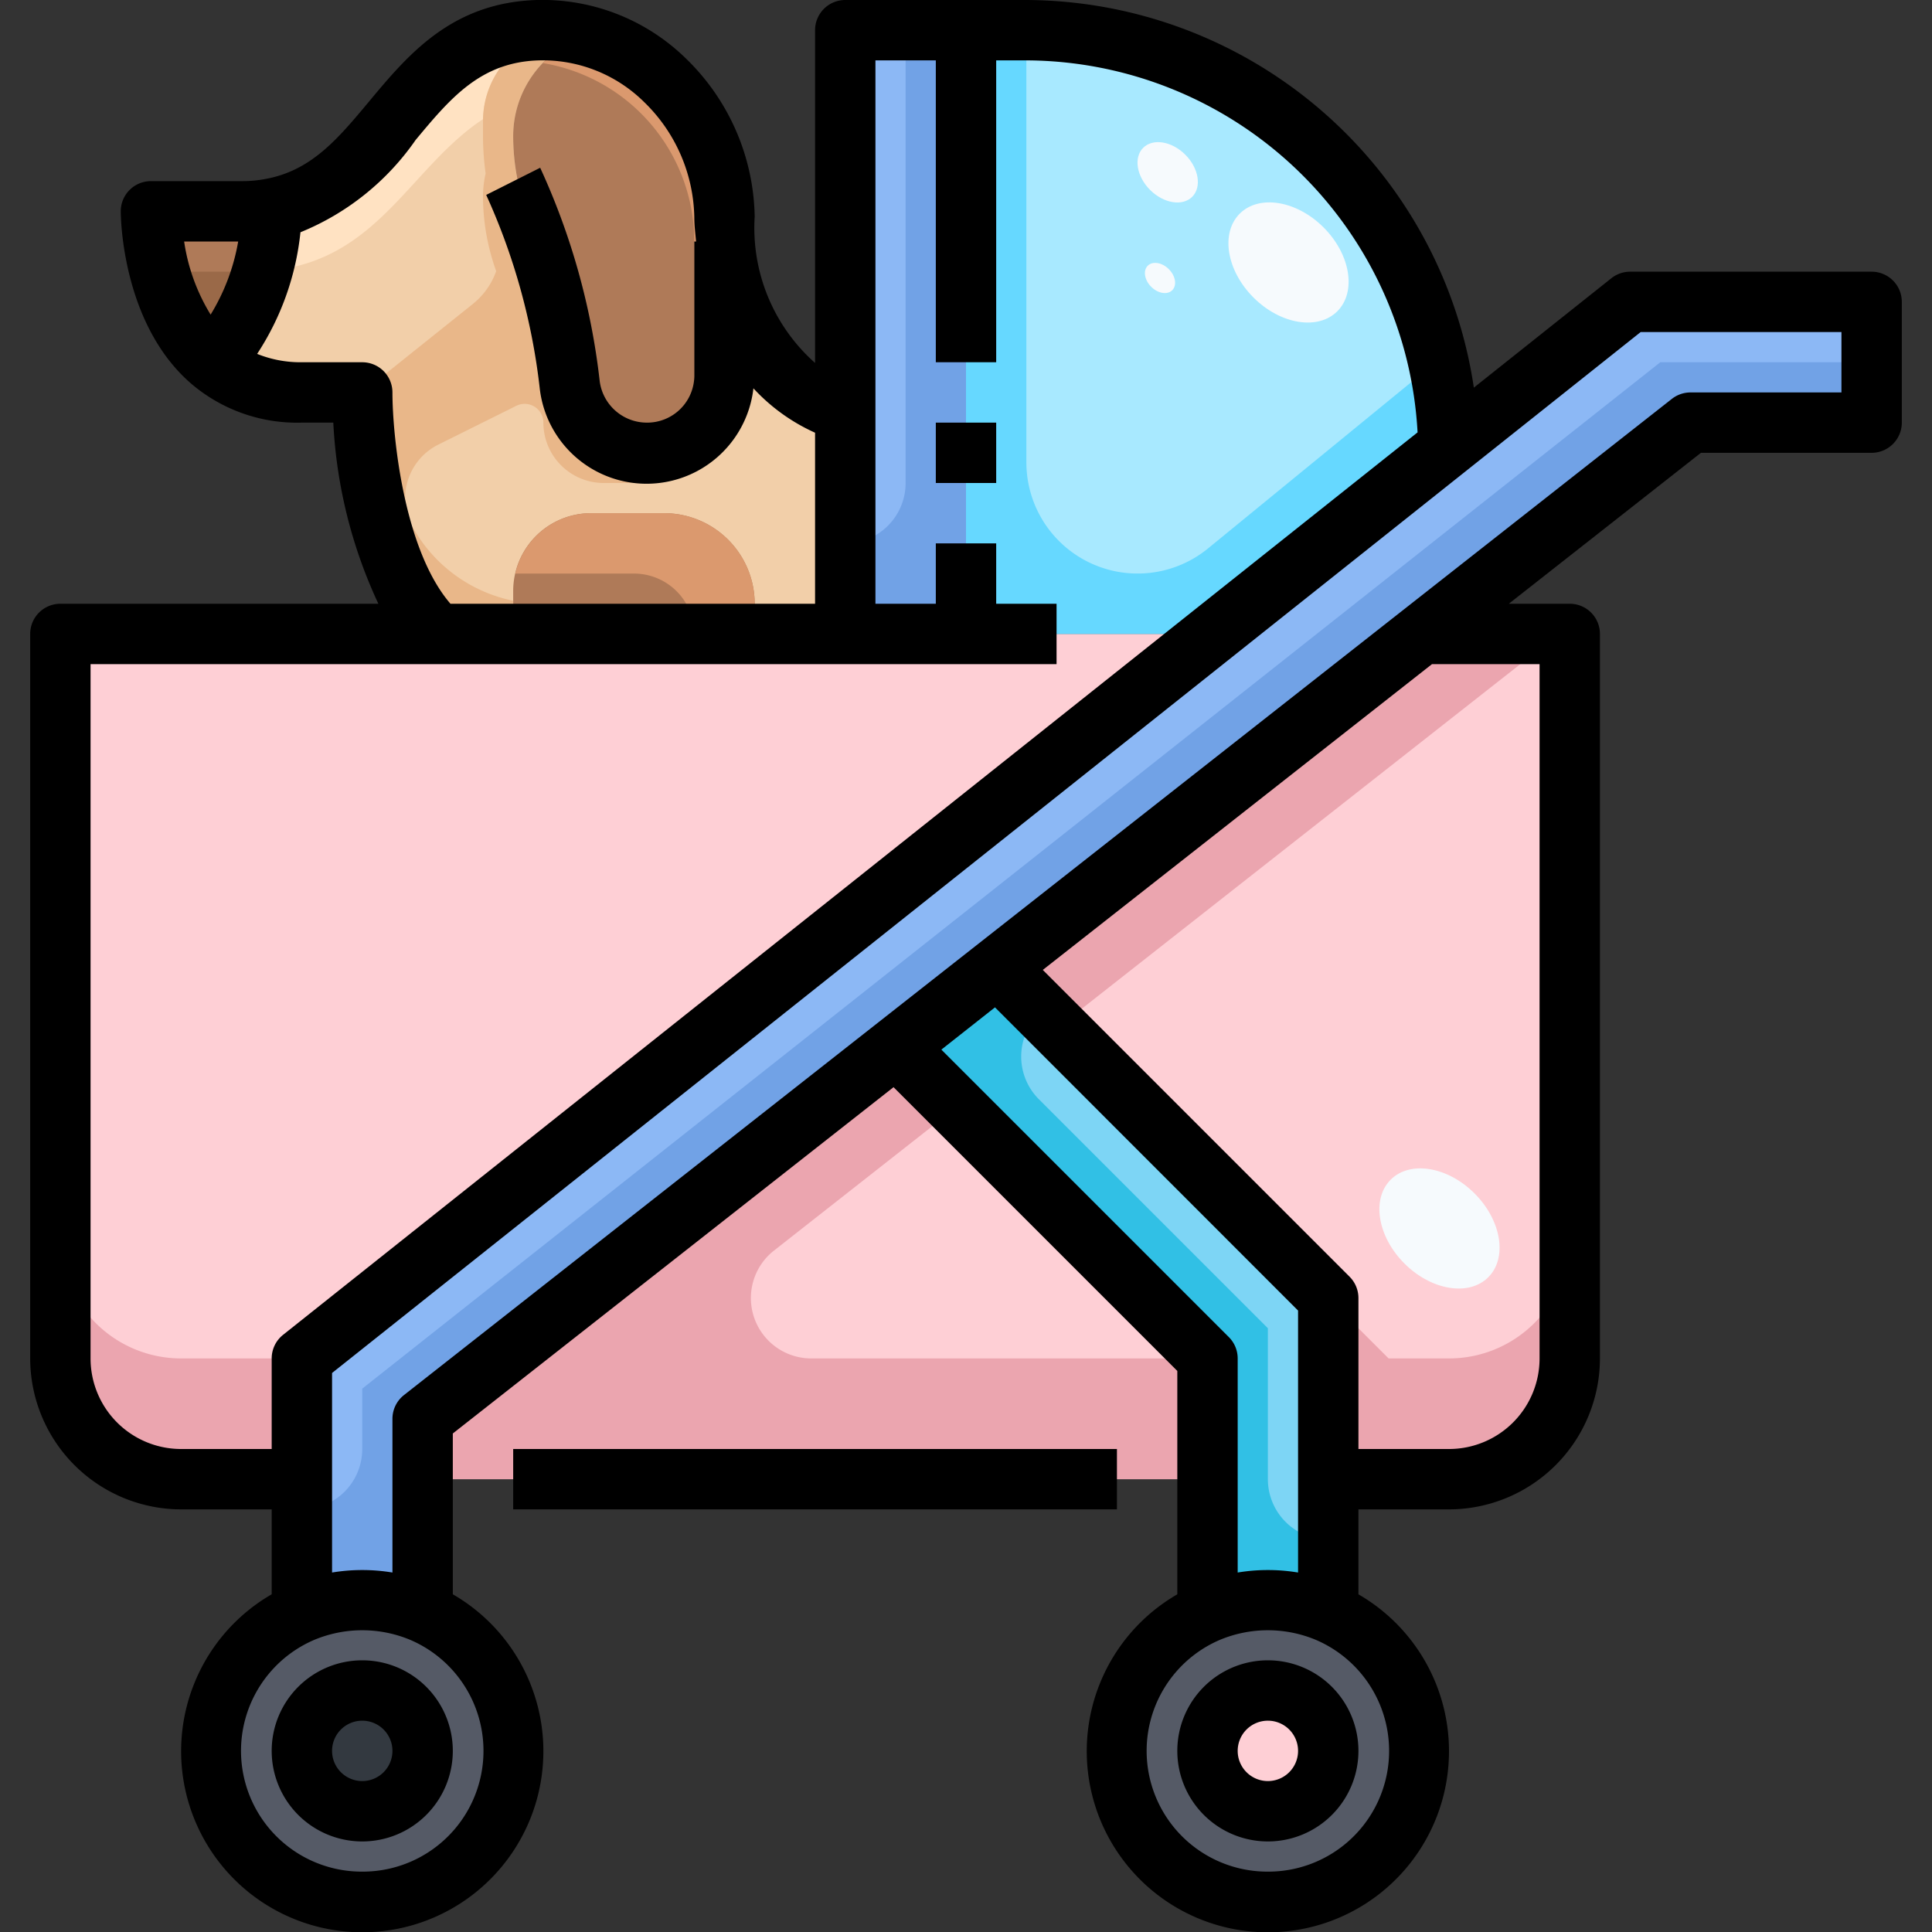 <svg xmlns="http://www.w3.org/2000/svg" viewBox="0 0 64 64"><rect x="0" y="0" width="64" height="64" fill="#333333" stroke="none"/><title>25-dog pushchair</title><g id="_25-dog_pushchair" data-name="25-dog pushchair"><path d="M9,7a7.82,7.82,0,0,1-1.98,4.98C5,10.27,5,7,5,7H8a5.025,5.025,0,0,0,.98-.09Z" style="fill:#9a6948"/><path d="M24,7.19c.06,3.74,1.83,5.76,4,6.49V21H14.49C12,18.66,12,13,12,13H10a4.4,4.4,0,0,1-2.98-1.02A7.82,7.82,0,0,0,9,7l-.02-.09C12.97,6.2,13.34,1.13,17.82,1A6.192,6.192,0,0,1,24,7.19Z" style="fill:#f2cfa9"/><polygon points="32 1 32 21 28 21 28 13.68 28 1 32 1" style="fill:#8cb8f5"/><path d="M47.99,14.78l-7.92,6.3L40,21H32V1h2A13.987,13.987,0,0,1,47.99,14.78Z" style="fill:#a8e9ff"/><path d="M40,21l.07.08L10,45v4H6a4,4,0,0,1-4-4V21H40Z" style="fill:#fecfd5"/><path d="M52,21V45a4,4,0,0,1-4,4H44V43L33.04,32.04,47.09,21Z" style="fill:#fecfd5"/><polygon points="40 45 40 49 14 49 14 47 29.72 34.65 30 35 40 45" style="fill:#fecfd5"/><circle cx="12" cy="58" r="2" style="fill:#fecfd5"/><circle cx="42" cy="58" r="2" style="fill:#fecfd5"/><path d="M14,58a2,2,0,1,0-2,2A2.006,2.006,0,0,0,14,58Zm-2,5a5,5,0,0,1-2-9.59,5.083,5.083,0,0,1,4,0A5,5,0,0,1,12,63Z" style="fill:#555a66"/><path d="M44,58a2,2,0,1,0-2,2A2.006,2.006,0,0,0,44,58Zm-7,0a5.029,5.029,0,0,1,3-4.59,5.083,5.083,0,0,1,4,0A5,5,0,1,1,37,58Z" style="fill:#555a66"/><path d="M44,49v4.41a5.083,5.083,0,0,0-4,0V45L30,35l-.28-.35,3.32-2.61L44,43Z" style="fill:#7dd5f5"/><path d="M47.09,21,33.04,32.04l-3.32,2.61L14,47v6.41a5.083,5.083,0,0,0-4,0V45L40.07,21.08l7.92-6.3L54,10h8v4H56Z" style="fill:#8cb8f5"/><polygon points="33.04 32.04 35.04 34.04 49.09 23 51.636 21 47.09 21 33.04 32.04" style="fill:#eba5af"/><path d="M9,7a7.82,7.82,0,0,1-1.98,4.98C5,10.27,5,7,5,7H8a5.025,5.025,0,0,0,.98-.09Z" style="fill:#9a6948"/><path d="M24,7.19c.06,3.74,1.83,5.76,4,6.49V21H14.49C12,18.66,12,13,12,13H10a4.4,4.4,0,0,1-2.98-1.02A7.82,7.82,0,0,0,9,7l-.02-.09C12.97,6.2,13.34,1.13,17.82,1A6.192,6.192,0,0,1,24,7.19Z" style="fill:#f2cfa9"/><path d="M18.626,1.038A5.654,5.654,0,0,0,17.82,1c-4.48.13-4.85,5.2-8.84,5.91L9,7a8.253,8.253,0,0,1-.31,1.967,5.971,5.971,0,0,0,.679-.057c3.241-.525,4.309-3.433,6.636-4.966A2.987,2.987,0,0,1,18.626,1.038Z" style="fill:#ffe2c2"/><path d="M22,17H19.578A2.578,2.578,0,0,0,17,19.578V21h8V20A3,3,0,0,0,22,17Z" style="fill:#af7a58"/><path d="M25,20a3,3,0,0,0-3-3H19.578a2.575,2.575,0,0,0-2.507,2H21a2,2,0,0,1,2,2h2Z" style="fill:#db996e"/><path d="M22.85,14.571c-.047.031-.1.052-.15.08a2.44,2.44,0,0,1-.31.158c-.063.026-.131.041-.2.061a2.719,2.719,0,0,1-.313.084c-.073.013-.151.016-.226.023a2.725,2.725,0,0,1-.327.014c-.08,0-.158-.012-.236-.022a2.2,2.2,0,0,1-.23-.037c-.063-.014-.124-.034-.185-.053a2.535,2.535,0,0,1-.295-.108c-.014-.006-.027-.014-.041-.021a2.744,2.744,0,0,1-1.482-2.145c-.02-.165-.044-.328-.069-.485a23.14,23.14,0,0,0-1.3-4.969A7.344,7.344,0,0,1,17,4.5a3.488,3.488,0,0,1,2.418-3.312,5.936,5.936,0,0,0-.791-.15A2.989,2.989,0,0,0,16,4v.539a9.151,9.151,0,0,0,.087,1.205A3.483,3.483,0,0,0,16,6.5a7.338,7.338,0,0,0,.437,2.482,2.436,2.436,0,0,1-.766,1.081L12,13a19.547,19.547,0,0,0,.26,2.85c.295,1.76.924,3.915,2.242,5.15H17V19.9a4.947,4.947,0,0,1-3.359-2.49,1.982,1.982,0,0,1,.9-2.692L17.1,13.445a.621.621,0,0,1,.9.564A2,2,0,0,0,20,16h1a1.994,1.994,0,0,0,1.926-1.491A.931.931,0,0,1,22.85,14.571Z" style="fill:#e9b789"/><path d="M24,9l.13-.32A9.839,9.839,0,0,1,24,7.19a6.307,6.307,0,0,0-4.582-6A3.488,3.488,0,0,0,17,4.5a7.344,7.344,0,0,0,.493,2.651,23.14,23.14,0,0,1,1.3,4.969c.025.157.049.32.069.485a2.744,2.744,0,0,0,1.482,2.145c.014.007.027.015.041.021a2.535,2.535,0,0,0,.295.108c.061.019.122.039.185.053a2.2,2.2,0,0,0,.23.037c.078.01.156.019.236.022a2.725,2.725,0,0,0,.327-.014c.075-.007.153-.01.226-.023a2.719,2.719,0,0,0,.313-.084c.065-.02.133-.035.2-.061a2.44,2.44,0,0,0,.31-.158c.049-.028.1-.049.15-.08a2.692,2.692,0,0,0,.4-.321A2.6,2.6,0,0,0,24,12.42V9" style="fill:#af7a58"/><path d="M24,7.19a6.307,6.307,0,0,0-4.582-6,3.524,3.524,0,0,0-1.433.9A6,6,0,0,1,23,8v5a1.993,1.993,0,0,1-1.8,1.98c.041,0,.082.01.125.011a2.725,2.725,0,0,0,.327-.014c.075-.007.153-.01.226-.023a2.719,2.719,0,0,0,.313-.084c.065-.02.133-.035.2-.061a2.44,2.44,0,0,0,.31-.158c.049-.028.1-.049.15-.08a2.692,2.692,0,0,0,.4-.321A2.6,2.6,0,0,0,24,12.42V9l.13-.32A9.839,9.839,0,0,1,24,7.19Z" style="fill:#db996e"/><path d="M9,7a7.82,7.82,0,0,1-1.98,4.98C5,10.27,5,7,5,7H8a5.025,5.025,0,0,0,.98-.09Z" style="fill:#9a6948"/><path d="M8.69,8.967A8.253,8.253,0,0,0,9,7l-.02-.09A5.025,5.025,0,0,1,8,7H5a8.844,8.844,0,0,0,.293,2h3C8.435,9,8.555,8.975,8.69,8.967Z" style="fill:#af7a58"/><path d="M30,1V16a2,2,0,0,1-2,2h0v3h4V1Z" style="fill:#71a2e6"/><path d="M42,49V44l-7.586-7.586a2,2,0,0,1,0-2.828L34.5,33.5l-1.46-1.46-3.32,2.61L30,35,40,45v8.41a5.083,5.083,0,0,1,4,0V51A2,2,0,0,1,42,49Z" style="fill:#31c0e5"/><path d="M55,12,12,46v2a2,2,0,0,1-2,2v3.41a5.083,5.083,0,0,1,4,0V47L29.72,34.65l3.32-2.61L47.09,21,56,14h6V12Z" style="fill:#71a2e6"/><path d="M40.018,18.167A3.685,3.685,0,0,1,34,15.315V1H32V21h8l.07.08,7.92-6.3a14.008,14.008,0,0,0-.339-2.858Z" style="fill:#66d8ff"/><path d="M2,41v4a4,4,0,0,0,4,4h4V45H6A4,4,0,0,1,2,41Z" style="fill:#eba5af"/><path d="M48,45H46l-2-2v6h4a4,4,0,0,0,4-4V41A4,4,0,0,1,48,45Z" style="fill:#eba5af"/><path d="M25.639,41.427l6.042-4.746L30,35l-.28-.35L16.546,45h0L14,47v2H40V45H26.875A2,2,0,0,1,25.639,41.427Z" style="fill:#eba5af"/><ellipse cx="42.684" cy="8.695" rx="1.642" ry="2.286" transform="translate(6.362 32.741) rotate(-45.02)" style="fill:#f6fafd"/><ellipse cx="47.684" cy="40.695" rx="1.642" ry="2.286" transform="translate(-14.807 45.658) rotate(-45.02)" style="fill:#f6fafd"/><ellipse cx="38.682" cy="5.708" rx="0.825" ry="1.148" transform="translate(7.301 29.035) rotate(-45.02)" style="fill:#f6fafd"/><ellipse cx="38.427" cy="9.208" rx="0.413" ry="0.574" transform="translate(4.751 29.881) rotate(-45.02)" style="fill:#f6fafd"/><path d="M12,60a2,2,0,1,1,2-2A2.006,2.006,0,0,1,12,60Z" style="fill:#333940"/><path d="M12,55a3,3,0,1,0,3,3A3,3,0,0,0,12,55Zm0,4a1,1,0,1,1,1-1A1,1,0,0,1,12,59Z"/><path d="M42,55a3,3,0,1,0,3,3A3,3,0,0,0,42,55Zm0,4a1,1,0,1,1,1-1A1,1,0,0,1,42,59Z"/><path d="M62,9H54a1,1,0,0,0-.623.218l-4.554,3.623A15.055,15.055,0,0,0,34,0H28a1,1,0,0,0-1,1V12.023a5.977,5.977,0,0,1-2-4.847,7.463,7.463,0,0,0-2.29-5.25A6.8,6.8,0,0,0,17.791,0c-2.832.082-4.281,1.822-5.56,3.356C11.2,4.591,10.315,5.657,8.785,5.93A4.049,4.049,0,0,1,8,6H5A1,1,0,0,0,4,7c0,.152.027,3.756,2.369,5.739A5.4,5.4,0,0,0,10,14h1.041a16.043,16.043,0,0,0,1.493,6H2a1,1,0,0,0-1,1V45a5.006,5.006,0,0,0,5,5H9v2.813a6,6,0,1,0,6,0V47.486L29.6,36.014l9.4,9.4v7.4a6,6,0,1,0,6,0V50h3a5.006,5.006,0,0,0,5-5V21a1,1,0,0,0-1-1H49.982l6.364-5H62a1,1,0,0,0,1-1V10A1,1,0,0,0,62,9ZM7.89,8a6.859,6.859,0,0,1-.913,2.422A6.391,6.391,0,0,1,6.1,8ZM13,13a1,1,0,0,0-1-1H10a3.842,3.842,0,0,1-1.482-.277A9.043,9.043,0,0,0,9.953,7.694a8.566,8.566,0,0,0,3.815-3.057C14.922,3.252,15.919,2.056,17.849,2a4.777,4.777,0,0,1,3.479,1.371A5.447,5.447,0,0,1,23,7.206c0,.274.036.531.058.794H23v4.42A1.561,1.561,0,0,1,21.42,14a1.576,1.576,0,0,1-1.557-1.4,23.051,23.051,0,0,0-1.969-7.043l-1.788.9a21.221,21.221,0,0,1,1.77,6.376,3.562,3.562,0,0,0,7.082.031A6.27,6.27,0,0,0,27,14.334V20H14.922C13.361,18.19,13,14.383,13,13ZM6,48a3,3,0,0,1-3-3V22H35V20H33V18H31v2H29V2h2V12h2V2h1A13.033,13.033,0,0,1,46.959,14.323L9.377,44.218A1,1,0,0,0,9,45v3Zm6,14a4,4,0,0,1-1.6-7.673,4.127,4.127,0,0,1,3.2,0A4,4,0,0,1,12,62ZM31.184,34.77l1.776-1.4L43,43.414v8.678a6.1,6.1,0,0,0-2,0V45a1,1,0,0,0-.293-.707ZM42,62a4,4,0,0,1-1.6-7.673,4.127,4.127,0,0,1,3.2,0A4,4,0,0,1,42,62Zm9-40V45a3,3,0,0,1-3,3H45V43a1,1,0,0,0-.293-.707L34.544,32.13,47.437,22Zm10-9H56a1,1,0,0,0-.618.214l-42,33A1,1,0,0,0,13,47v5.092a6.1,6.1,0,0,0-2,0v-6.61L54.349,11H61Z"/><rect x="17" y="48" width="20" height="2"/><rect x="31" y="14" width="2" height="2"/></g></svg>